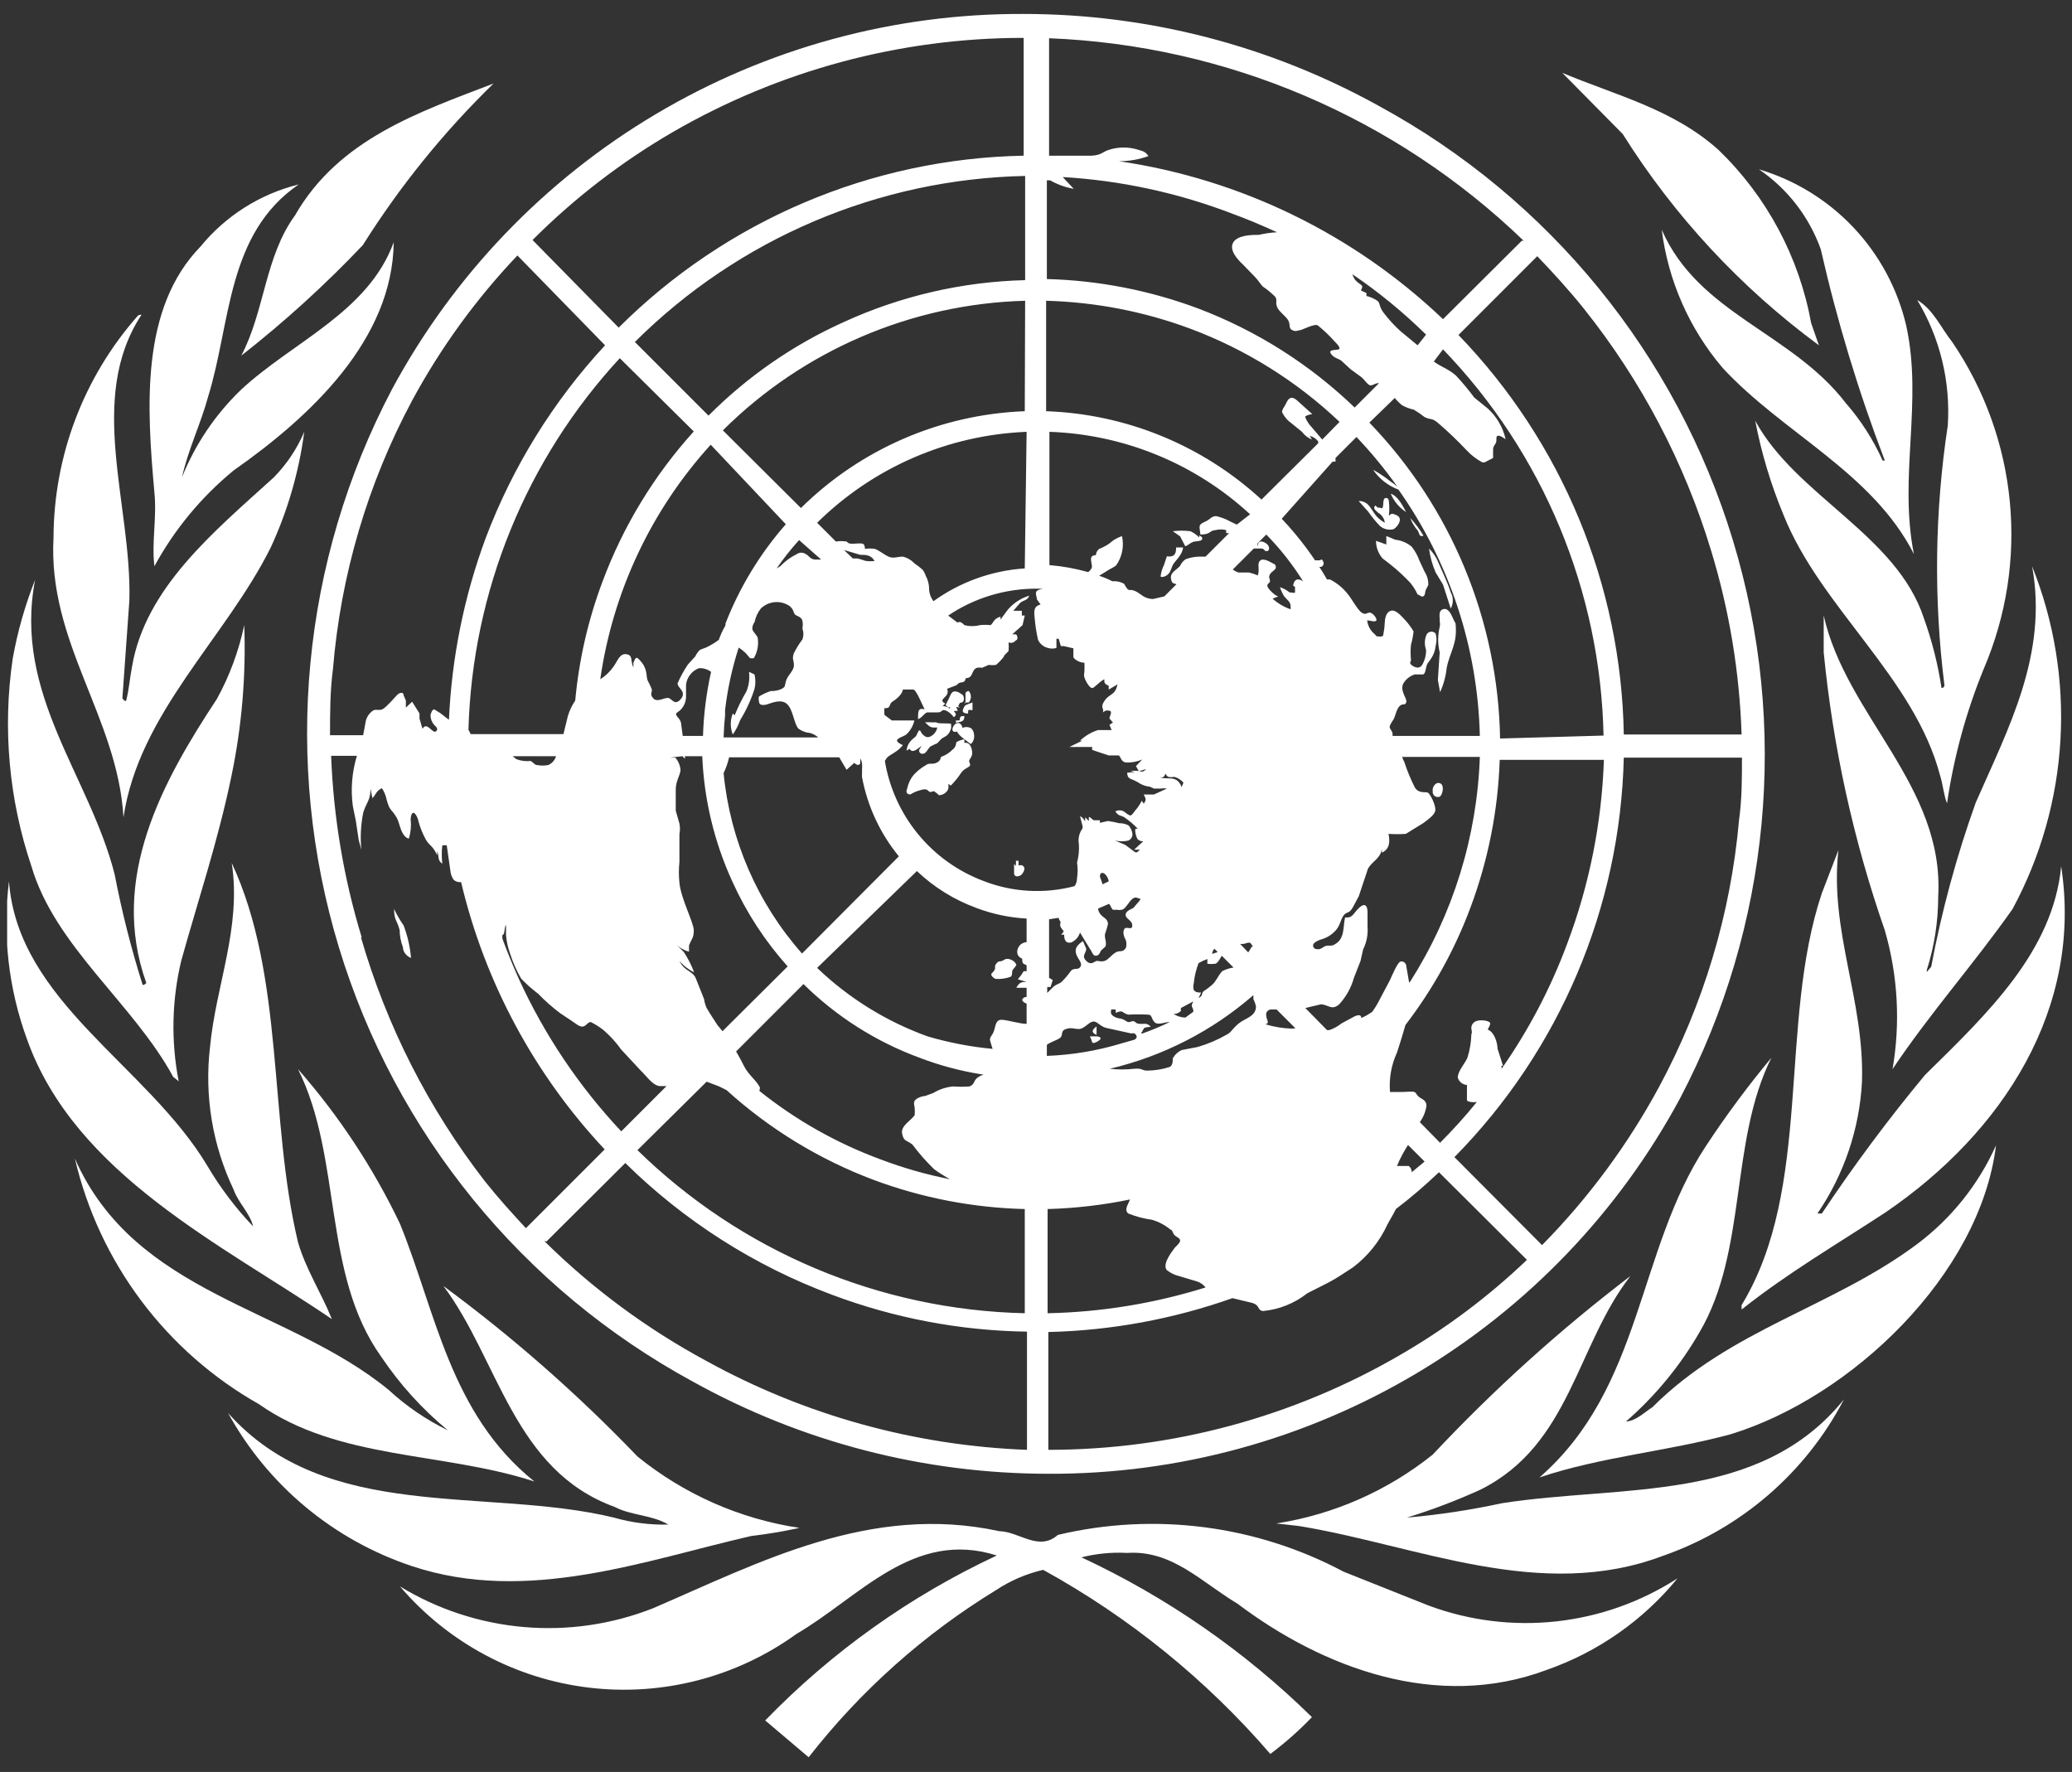 <svg width="145" height="124" viewBox="0 0 145 124" fill="none" xmlns="http://www.w3.org/2000/svg">
<rect x="0" y="0" width="145" height="124" fill="#333333" stroke="none"/>
<g clip-path="url(#clip0_2728_20857)">
<path d="M134.168 87.056C128.242 91.488 121.105 93.008 115.643 98.47C115.051 98.857 114.458 99.449 113.788 99.475C115.841 97.689 117.583 95.573 118.941 93.214C122.291 87.52 121.028 79.894 123.965 74.019C122.322 75.993 120.791 78.057 119.379 80.203C114.561 87.495 114.973 97.079 107.733 103.391C112.01 101.949 116.7 101.562 121.08 100.377C129.556 97.8 138.574 89.195 139.682 80.151C138.46 82.884 136.563 85.26 134.168 87.056ZM138.265 56.164C136.922 59.906 135.879 63.748 135.147 67.656L134.838 68.016V67.887C135.367 66.221 135.636 64.483 135.637 62.734C136.075 55.005 129.196 50.084 127.624 43.076V45.652C128.272 52.283 129.708 58.813 131.901 65.105C132.816 68.26 133.001 71.581 132.442 74.818C135.018 70.953 138.162 67.424 140.841 63.61C142.812 59.956 143.956 55.914 144.192 51.769C144.428 47.624 143.75 43.477 142.207 39.623C143.34 45.781 140.532 50.986 138.265 56.164Z" fill="white"/>
<path d="M136.075 47.971C136.068 48.021 136.044 48.067 136.006 48.1C135.968 48.134 135.919 48.152 135.869 48.151C135.618 46.483 135.203 44.843 134.632 43.256C132.725 37.433 125.691 34.702 122.832 29.446C123.265 31.707 123.93 33.917 124.815 36.042C127.392 42.509 133.962 47.404 135.766 54.258C135.972 54.902 136.023 55.649 136.255 56.216C136.727 52.979 137.592 49.813 138.832 46.786C140.41 43.096 141.034 39.069 140.646 35.076C140.259 31.082 138.873 27.25 136.616 23.932C135.817 22.927 135.302 21.665 134.168 20.995C135.762 23.637 136.508 26.703 136.307 29.781C135.392 35.805 135.314 41.926 136.075 47.971Z" fill="white"/>
<path d="M127.418 17.44C128.56 22.469 130.058 27.411 131.901 32.229H131.747C131.092 30.768 130.224 29.414 129.17 28.209C125.383 23.262 118.864 21.974 116.288 16.074C116.739 19.651 118.225 23.018 120.565 25.762C124.816 30.348 131.025 33.053 133.937 38.773C132.854 33.362 134.581 28.132 133.395 22.773C132.792 20.206 131.521 17.843 129.712 15.925C127.902 14.007 125.617 12.6 123.09 11.849C125.087 13.208 126.602 15.166 127.418 17.44Z" fill="white"/>
<path d="M127.289 24.164L126.748 22.618C125.91 17.992 123.639 13.747 120.255 10.483C117.061 7.623 113.067 6.67 109.331 5.098L113.557 9.375C117.166 15.122 121.825 20.139 127.289 24.164ZM16.887 24.886C19.907 22.522 22.749 19.938 25.389 17.156C27.98 13.037 31.05 9.241 34.536 5.845C29.383 7.829 23.714 9.71 20.648 15.069C18.536 17.955 18.536 21.742 16.887 24.886Z" fill="white"/>
<path d="M10.806 39.623C12.205 37.055 14.086 34.781 16.346 32.924C21.782 29.111 27.476 23.752 27.553 16.95C25.775 21.845 20.494 23.907 16.887 27.256C15.085 28.983 13.671 31.073 12.738 33.388C13.176 31.43 14.052 29.652 14.568 27.746C16.165 22.593 15.856 16.358 20.906 12.905C18.202 13.575 15.789 15.102 14.027 17.259C9.827 21.588 10.265 28.441 10.806 34.47C10.986 36.222 10.6 37.949 10.806 39.623Z" fill="white"/>
<path d="M8.642 57.195C9.724 49.903 15.778 44.673 18.948 38.309C20.133 35.746 20.923 33.018 21.292 30.219C20.786 31.409 20.061 32.492 19.154 33.414C14.954 37.227 10.162 41.143 9.234 46.683C9.08 47.481 9.028 48.28 8.822 49.053C8.642 49.053 8.642 48.924 8.564 48.873L9.054 42.019C9.234 35.32 6.039 27.9 9.904 22.026C9.775 22.026 9.698 22.026 9.595 22.154C5.842 26.432 3.764 31.923 3.746 37.613C3.334 44.982 8.229 50.187 8.642 57.195Z" fill="white"/>
<path d="M12.12 75.359L12.506 75.668C11.96 72.871 12.021 69.989 12.687 67.217C13.872 62.966 15.263 58.818 16.191 54.335C16.92 50.855 17.223 47.299 17.093 43.745C16.713 45.547 16.071 47.284 15.186 48.898C11.399 54.644 7.611 61.446 10.239 68.789C10.239 68.789 10.085 68.969 9.981 68.918C9.18 66.381 8.526 63.801 8.023 61.188C6.271 54.283 0.912 48.563 2.458 40.576C1.748 42.365 1.221 44.221 0.886 46.116C0.175 50.987 0.625 55.958 2.2 60.621C3.849 66.238 9.337 70.232 12.12 75.359Z" fill="white"/>
<path d="M23.225 92.312C22.503 90.509 21.395 88.808 20.854 86.927C18.793 78.296 19.927 68.351 16.217 60.39C16.912 64.924 15.109 68.918 14.697 73.272C14.296 76.685 14.868 80.141 16.346 83.243C16.655 84.145 17.505 84.918 17.711 85.82C16.488 84.538 15.416 83.12 14.516 81.594C10.316 74.56 1.247 70.103 0.629 61.678C0.165 65.41 0.598 69.199 1.891 72.731C5.267 82.213 15.624 87.134 23.225 92.312Z" fill="white"/>
<path d="M37.395 103.675C31.495 98.934 30.516 91.849 27.991 85.639C26.119 81.722 23.718 78.081 20.854 74.818C23.972 81.053 22.529 89.143 26.677 94.941C27.974 96.874 29.545 98.61 31.341 100.093C29.827 99.357 28.429 98.402 27.192 97.259C20.081 91.436 9.466 90.638 5.241 81.079C6.084 84.678 7.664 88.064 9.881 91.022C12.098 93.98 14.905 96.446 18.123 98.264C23.688 102.18 31.006 101.588 37.395 103.675Z" fill="white"/>
<path d="M52.571 107.488C53.705 107.356 54.831 107.166 55.946 106.921C51.788 106.299 47.873 104.573 44.609 101.923C40.432 97.567 35.889 93.576 31.031 89.994C34.896 95.147 35.927 102.876 43.012 105.453C44.197 106.071 45.589 105.994 46.774 106.689C45.485 106.722 44.199 106.557 42.961 106.2C33.994 104.036 22.838 106.612 15.959 98.882C18.749 103.951 23.35 107.779 28.841 109.601C36.906 112.28 45.151 109.188 52.571 107.488Z" fill="white"/>
<path d="M99.978 112.357L94.027 109.987C87.897 106.725 80.789 105.809 74.033 107.411C72.693 108.596 71.328 107.179 69.936 107.153C60.944 105.195 53.189 109.317 45.718 112.538C42.846 113.672 39.751 114.125 36.676 113.861C33.6 113.597 30.627 112.624 27.991 111.018C31.353 114.956 36.075 117.485 41.216 118.1C46.358 118.716 51.543 117.374 55.74 114.341C60.146 111.765 63.933 106.998 69.756 108.853C63.697 111.684 58.206 115.595 53.55 120.396L56.59 122.973C60.222 118.316 64.665 114.354 69.705 111.275C70.71 110.609 71.827 110.129 73.002 109.858C79.025 113.174 84.408 117.536 88.899 122.741C89.938 121.962 90.912 121.101 91.811 120.164C87.109 115.548 81.654 111.766 75.682 108.982C76.725 108.719 77.802 108.615 78.877 108.673C82.02 108.467 84.03 110.683 86.606 112.229C92.584 116.737 100.571 119.726 108.223 116.866C111.814 115.615 114.988 113.394 117.395 110.451C114.841 112.101 111.936 113.133 108.912 113.464C105.889 113.795 102.83 113.416 99.978 112.357Z" fill="white"/>
<path d="M105.105 105.195C102.913 105.67 100.693 106.006 98.458 106.2C100.216 105.659 101.938 105.005 103.611 104.242C109.898 101.098 110.31 94.167 114.097 89.298C109.147 93.072 104.519 97.252 100.262 101.794C97.096 104.33 93.32 105.991 89.312 106.612L90.909 106.792C99.128 108.132 107.785 112.126 116.365 108.879C121.832 106.979 126.366 103.062 129.041 97.929C123.141 105.246 113.505 103.881 105.105 105.195ZM127.495 62.502C124.429 71.649 126.877 83.114 121.878 91.333V91.642C125.125 89.066 128.577 87.056 131.952 84.841C140.197 79.224 145.762 70.541 144.242 60.622C143.675 66.573 139.089 70.927 134.709 75.23C132.137 78.331 129.729 81.565 127.495 84.918H127.186C129.051 82.187 130.13 78.996 130.303 75.694C130.484 69.974 128.01 65.156 128.655 59.488L127.495 62.502ZM48.5 96.692C56.107 100.914 64.663 103.131 73.363 103.134C82.422 103.171 91.322 100.746 99.109 96.117C106.896 91.488 113.28 84.829 117.576 76.853C123.888 64.831 125.216 50.808 121.272 37.815C117.329 24.822 108.43 13.902 96.5 7.417C88.893 3.195 80.337 0.979 71.637 0.976C62.577 0.936 53.677 3.36 45.889 7.989C38.101 12.618 31.718 19.278 27.424 27.256C21.105 39.277 19.773 53.303 23.718 66.298C27.662 79.293 36.565 90.212 48.5 96.692ZM25.311 65.594C24.055 61.47 23.336 57.2 23.173 52.892H24.977C24.628 54.034 24.532 55.239 24.693 56.422L24.899 57.427L25.105 58.792L25.286 59.462C25.204 58.602 25.247 57.734 25.415 56.886C25.621 56.164 25.93 56.035 25.93 55.185L26.059 55.855C26.342 55.572 26.316 55.34 26.729 55.159C26.854 55.35 26.949 55.559 27.012 55.778C27.066 56.025 27.143 56.267 27.244 56.499C27.398 56.757 27.502 56.808 27.63 57.014C27.76 57.193 27.856 57.394 27.914 57.607C28.043 57.993 28.172 58.56 28.61 58.689C28.743 58.265 28.787 57.817 28.738 57.375C28.738 57.375 28.738 56.963 28.893 56.886C29.047 56.808 29.254 57.272 29.279 57.453C29.397 57.901 29.57 58.334 29.795 58.741C30.052 59.205 30.258 59.127 30.593 59.849V59.565C30.748 59.926 30.593 60.209 30.954 60.441C30.902 60.013 30.902 59.581 30.954 59.153H31.263L31.521 60.956C31.543 61.179 31.623 61.392 31.753 61.575C31.823 61.635 31.905 61.679 31.994 61.706C32.083 61.733 32.176 61.741 32.268 61.73C33.927 68.735 37.391 75.184 42.316 80.435L36.803 85.948C35.824 84.892 34.845 83.81 33.943 82.676C29.994 77.583 27.047 71.786 25.26 65.594H25.311ZM105.183 74.586L104.796 73.375C104.796 72.963 104.564 72.216 104.126 72.061C104.126 71.932 104.307 71.778 104.281 71.597C104.255 71.417 103.379 71.263 103.096 71.597C102.812 71.932 103.096 72.164 102.967 72.37C102.952 72.939 102.857 73.503 102.684 74.045C102.503 74.431 102.014 74.973 102.014 75.411C102.055 75.552 102.14 75.677 102.255 75.769C102.37 75.862 102.511 75.916 102.658 75.926V76.982C102.658 77.111 103.122 77.163 103.353 77.111C102.563 78.09 101.704 79.043 100.777 79.971L99.36 78.528C99.603 78.193 99.762 77.804 99.824 77.394C99.824 76.931 99.411 76.905 99.231 76.699C99.051 76.493 99.102 76.467 98.973 76.415C98.845 76.364 98.407 76.415 98.175 76.415H97.273C97.196 75.47 97.365 74.52 97.762 73.659C97.969 73.014 98.175 72.37 98.355 71.726C100.278 69.221 101.815 66.442 102.915 63.481C104.147 60.179 104.834 56.698 104.951 53.175H112.242C112.093 57.582 111.223 61.934 109.666 66.058C108.504 69.182 106.946 72.143 105.028 74.87C105.063 74.832 105.085 74.784 105.09 74.732C105.094 74.681 105.082 74.629 105.054 74.586H105.183ZM97.865 34.264C101.436 39.316 103.418 45.317 103.56 51.501H97.453V51.346C97.453 51.192 97.247 50.986 97.247 50.882C97.247 50.779 97.376 50.547 97.505 50.367C97.634 50.187 97.711 49.646 97.943 49.414C98.175 49.182 98.303 49.414 98.407 49.156C98.51 48.898 97.943 48.358 98.2 47.842C98.377 47.535 98.662 47.305 98.999 47.198H99.566C99.772 47.198 99.772 46.683 99.875 46.477C99.978 46.27 100.39 45.936 100.468 45.188C100.547 44.91 100.547 44.616 100.468 44.338C100.422 44.284 100.362 44.243 100.295 44.221C100.227 44.198 100.155 44.195 100.086 44.211C100.016 44.227 99.953 44.262 99.902 44.311C99.851 44.361 99.815 44.424 99.798 44.493C99.684 44.809 99.684 45.155 99.798 45.472C99.805 45.832 99.716 46.188 99.54 46.502C99.308 46.915 98.87 46.631 98.742 46.502C98.613 46.374 98.742 46.296 98.742 46.193C98.704 45.834 98.704 45.471 98.742 45.111C98.83 44.808 98.89 44.498 98.922 44.184C98.741 43.876 98.525 43.591 98.278 43.333C98.046 43.101 97.608 42.535 97.221 42.792C96.835 43.05 96.938 43.668 96.861 44.055C96.783 44.441 96.861 44.544 96.603 44.544C96.345 44.544 96.32 44.544 96.216 44.39C96.066 44.271 95.94 44.123 95.847 43.955C95.754 43.787 95.696 43.602 95.675 43.411C95.83 43.411 96.268 43.565 96.32 43.411C96.371 43.256 96.036 42.844 95.83 42.87C95.624 42.895 95.572 43.05 95.289 42.87C95.006 42.689 94.542 41.813 94.284 41.53C93.955 41.121 93.542 40.787 93.073 40.551H92.867C91.98 39.015 90.916 37.589 89.698 36.3L93.254 32.306H93.46V32.048L94.928 30.58C95.964 31.669 96.92 32.831 97.788 34.058C97.652 33.934 97.505 33.822 97.35 33.723C96.954 33.405 96.532 33.12 96.088 32.873C96.523 33.509 97.144 33.995 97.865 34.264ZM98.613 68.763L98.407 67.578C98.407 67.424 98.2 67.217 97.994 67.295C97.788 67.372 97.402 68.299 97.273 68.583L96.577 69.897C96.422 70.212 96.241 70.513 96.036 70.799C95.797 70.975 95.537 71.122 95.263 71.237C95.263 70.979 95.031 71.031 94.825 71.108L93.872 71.623C93.618 71.827 93.331 71.984 93.022 72.087H92.867L91.347 70.541L92.429 70.283C92.944 70.283 93.176 70.747 93.717 70.283C94.203 69.755 94.556 69.12 94.748 68.428L95.212 67.243L95.392 66.444C95.637 65.95 95.744 65.398 95.701 64.847V63.842C95.701 63.43 95.547 63.121 95.109 63.533C94.671 63.945 94.671 64.254 94.13 64.203C93.975 64.847 94.13 65.697 93.408 66.084C93.176 66.264 92.893 66.084 92.635 66.264C92.378 66.444 92.275 66.444 92.171 66.419C92.135 66.422 92.099 66.418 92.065 66.407C92.031 66.396 91.999 66.377 91.972 66.353C91.946 66.329 91.924 66.299 91.91 66.266C91.895 66.233 91.888 66.197 91.888 66.161C91.888 65.955 92.275 65.8 92.429 65.749C92.879 65.631 93.277 65.369 93.563 65.002C93.795 64.667 93.82 64.383 94.001 64.1C94.181 63.816 94.362 63.919 94.542 63.688C94.722 63.456 94.954 62.94 95.083 62.734L95.727 60.802C96.036 60.235 96.577 60.132 96.706 59.411V59.668C97.273 59.411 97.273 58.87 97.17 58.354C97.573 58.381 97.978 58.381 98.381 58.354L99.592 57.607C99.875 57.401 100.39 57.04 100.442 56.731C100.494 56.422 100.184 55.778 100.056 55.623C100.037 55.575 100.006 55.532 99.965 55.501C99.924 55.469 99.875 55.449 99.824 55.443C99.566 55.443 99.18 55.443 98.999 55.082C98.714 54.517 98.473 53.932 98.278 53.33C98.214 53.216 98.162 53.095 98.123 52.969H103.56C103.367 58.549 101.686 63.975 98.69 68.686L98.613 68.763ZM47.675 50.728C47.675 50.341 47.34 50.161 47.315 50.006C47.289 49.852 47.521 49.826 47.701 49.594C47.884 49.376 47.992 49.105 48.01 48.821V47.894C48.045 47.641 48.147 47.403 48.306 47.203C48.464 47.003 48.674 46.85 48.912 46.76C49.217 46.742 49.519 46.834 49.762 47.018C49.431 48.491 49.242 49.992 49.196 51.501H47.779L47.675 50.728ZM50.742 50.161V49.672C50.919 48.193 51.238 46.735 51.695 45.317C51.871 45.428 52.036 45.558 52.184 45.704L52.493 46.064H52.751C52.994 45.653 53.093 45.173 53.035 44.699C53.035 44.493 52.725 44.287 52.648 44.029C52.64 43.853 52.695 43.679 52.803 43.539C52.874 43.192 53.024 42.866 53.241 42.586C53.504 42.329 53.847 42.171 54.213 42.139C54.58 42.106 54.946 42.2 55.25 42.406C55.534 42.638 55.508 42.818 55.611 42.973C55.714 43.127 56.075 43.127 56.152 43.436C56.189 43.615 56.189 43.799 56.152 43.977C56.243 44.227 56.243 44.501 56.152 44.75C55.925 45.049 55.727 45.368 55.559 45.704C55.405 46.142 55.559 46.167 55.559 46.554C55.559 46.94 55.147 47.224 55.019 47.61C54.89 47.997 55.019 48.048 54.658 48.229C54.429 48.324 54.183 48.367 53.936 48.358C53.648 48.455 53.371 48.584 53.112 48.744C53.086 48.854 53.086 48.969 53.112 49.079C53.112 49.388 53.447 49.362 53.705 49.285C53.962 49.208 54.684 48.873 55.096 49.285C55.508 49.697 55.559 50.625 55.869 50.986C56.11 51.163 56.395 51.27 56.693 51.295C56.902 51.356 57.095 51.461 57.26 51.604H50.638C50.664 50.96 50.69 50.522 50.742 50.058V50.161ZM87.714 69.923C87.797 70.086 87.858 70.259 87.894 70.438C87.894 71.134 87.121 71.263 86.683 71.623C86.246 71.984 86.142 72.267 85.859 72.396C85.21 72.771 84.518 73.065 83.798 73.272L82.716 73.478C82.44 73.596 82.212 73.805 82.072 74.071C82.072 74.277 82.072 74.535 81.865 74.663C81.358 74.828 80.828 74.915 80.294 74.921C79.856 74.921 80.01 74.741 79.366 74.792C78.801 74.857 78.231 74.857 77.666 74.792C81.384 73.915 84.832 72.147 87.714 69.639V69.923ZM76.97 61.42C76.97 61.266 76.97 61.085 77.15 61.085C77.331 61.085 77.563 61.42 77.588 61.678L77.15 61.884C77.099 61.626 76.996 61.472 76.97 61.317V61.42ZM73.26 73.891V73.118C73.518 72.911 73.956 72.808 74.188 72.628C74.419 72.448 74.188 72.138 74.6 72.01C75.012 71.881 75.141 72.01 75.502 72.01C75.862 72.01 76.146 71.572 76.455 71.494C76.764 71.417 76.97 71.829 77.408 71.932L79.16 72.319C79.236 72.299 79.316 72.299 79.392 72.319C79.624 72.499 79.572 72.654 79.392 72.757L78.49 73.014C76.792 73.531 75.034 73.825 73.26 73.891ZM80.036 72.01C80.036 71.881 80.345 71.881 80.526 71.855C80.268 71.546 80.062 71.675 79.753 71.649C79.444 71.623 79.521 71.52 79.341 71.469C79.16 71.417 79.057 71.623 78.825 71.469C78.593 71.314 78.49 71.288 78.31 71.263C78.13 71.237 77.717 71.082 77.743 70.825C77.769 70.567 77.743 70.644 77.924 70.644H78.078V70.876C78.645 70.644 78.465 70.876 78.954 71.005C79.418 70.979 79.882 70.979 80.345 71.005C80.629 71.005 80.552 71.263 80.783 71.52C81.015 71.778 81.505 71.52 81.865 71.52C81.22 71.832 80.558 72.108 79.882 72.345V72.19C79.959 72.293 79.907 72.138 80.036 72.01ZM84.854 68.892C84.651 69.07 84.436 69.233 84.21 69.382C84.055 69.562 84.21 69.665 83.875 69.845L84.055 69.459C83.875 69.459 83.669 69.459 83.54 69.279C83.502 69.126 83.502 68.967 83.54 68.815C83.588 68.33 83.701 67.853 83.875 67.398C84.072 67.284 84.279 67.189 84.493 67.114V67.449C84.665 67.466 84.838 67.466 85.009 67.449C85.189 67.449 85.37 67.114 85.498 66.882L86.323 67.707C86.044 67.749 85.775 67.836 85.524 67.965C85.215 68.325 85.138 68.609 84.854 68.892ZM85.215 66.625L84.829 66.754C84.829 66.754 84.829 66.547 84.983 66.393L85.215 66.625ZM82.948 71.211C82.655 71.201 82.37 71.112 82.123 70.953C82.219 70.958 82.314 70.942 82.403 70.906C82.492 70.871 82.572 70.816 82.638 70.747V70.541L83.514 70.077C83.257 70.515 83.514 70.412 83.514 70.799L82.948 71.211ZM87.611 66.238L87.353 66.65L86.787 66.058H86.993C87.147 66.058 87.457 65.852 87.559 66.058C87.663 66.264 87.688 66.135 87.663 66.238H87.611ZM74.085 64.229C74.101 64.326 74.145 64.415 74.213 64.486C74.213 64.821 74.085 64.718 74.445 65.182L74.265 65.414H74.471C74.471 65.8 74.6 66.032 74.96 65.955C75.108 65.891 75.24 65.795 75.346 65.675C75.453 65.555 75.532 65.413 75.579 65.259L76.3 66.444C76.429 66.599 76.455 66.857 76.661 66.882C76.867 66.908 76.97 66.702 77.047 66.522L77.357 66.238C77.486 65.955 77.228 65.543 77.357 65.285C77.427 65.082 77.487 64.876 77.537 64.667C77.537 64.306 77.228 64.229 77.047 64.022C76.934 63.902 76.861 63.749 76.841 63.584L77.614 63.25C77.743 63.404 77.769 63.559 77.872 63.662C77.966 63.673 78.061 63.673 78.155 63.662C78.265 63.688 78.38 63.688 78.49 63.662C78.748 63.662 79.006 63.069 79.263 62.889C79.521 62.709 79.624 62.889 79.778 62.889C79.933 62.889 79.444 63.353 79.366 63.481C79.289 63.61 78.799 63.688 78.774 63.997C78.748 64.306 79.237 64.383 79.237 64.77C79.237 65.156 78.799 64.77 78.671 65.027C78.542 65.285 78.671 65.568 78.799 65.826C78.836 65.987 78.836 66.154 78.799 66.316C78.568 66.702 78.387 66.47 78.078 66.65C77.769 66.831 77.563 67.166 77.305 67.243C77.047 67.32 76.919 67.243 76.764 67.243C76.609 67.243 76.378 67.604 76.017 67.243C75.656 66.882 76.017 66.702 76.017 66.393L75.785 65.852C75.502 66.058 75.192 66.29 75.295 66.702C75.398 67.114 75.785 67.372 75.605 67.655C75.424 67.939 75.141 67.655 74.909 67.99C74.677 68.325 74.291 68.737 74.188 68.789C74.085 68.841 73.878 68.918 73.724 69.047L73.286 69.485V69.072H73.518L73.672 68.583L73.415 68.428V64.332L74.085 64.229ZM72.642 41.195H73.26H73.028C72.862 41.203 72.702 41.256 72.564 41.349C72.41 41.478 72.564 41.787 72.564 41.942L72.822 42.303C72.307 42.431 72.358 42.818 72.41 43.282C72.454 43.785 72.531 44.284 72.642 44.776C72.707 44.917 72.804 45.041 72.925 45.139C73.045 45.237 73.186 45.307 73.337 45.343C73.53 45.404 73.737 45.404 73.93 45.343V44.699H74.085L74.239 45.214H74.445L75.115 45.369V45.961C75.115 46.116 75.579 46.399 75.888 46.374C75.898 46.571 75.898 46.769 75.888 46.966C75.888 47.224 75.759 47.25 76.068 47.791C76.068 47.791 76.275 48.151 76.429 48.151C76.584 48.151 76.919 47.713 77.279 47.533C77.279 47.791 77.279 47.842 77.588 47.997V48.254L78.207 47.894C78.026 48.692 77.666 48.512 77.305 49.027C76.944 49.543 77.305 49.568 77.176 49.852L77.382 49.723H77.537C78.001 49.723 77.537 50.212 77.666 50.316C77.795 50.419 77.795 50.522 77.898 50.547L77.64 50.728L77.795 51.089H76.841C76.369 51.237 75.937 51.493 75.579 51.836H75.734L74.832 52.274H76.429V52.48L77.588 52.866H78.258C78.439 52.866 78.387 53.279 78.774 53.356C79.171 53.378 79.568 53.307 79.933 53.15L79.495 53.614L79.701 53.974L80.216 53.82C79.83 54.206 79.856 53.82 79.109 53.974C79.289 53.974 79.778 54.283 79.907 54.309C80.036 54.335 80.32 54.309 80.706 54.309C81.093 54.309 81.427 54.618 81.556 54.129C81.596 54.22 81.658 54.3 81.737 54.361C81.881 54.395 82.031 54.395 82.175 54.361C82.426 54.43 82.651 54.574 82.819 54.773L82.69 55.082C82.647 54.949 82.577 54.826 82.484 54.721C82.175 54.361 81.711 54.515 81.324 54.438L80.552 54.232H79.959C79.65 54.232 79.469 54.026 79.134 54.051C78.799 54.077 78.877 54.051 78.903 54.232C78.928 54.412 79.031 54.438 79.083 54.489C79.336 54.582 79.578 54.703 79.804 54.85C80.012 54.962 80.24 55.032 80.474 55.056L80.758 55.185H81.247C81.383 55.16 81.523 55.16 81.659 55.185L80.758 55.597H80.036C80.191 55.907 80.242 55.958 80.036 56.242L79.907 56.035C79.822 56.196 79.728 56.35 79.624 56.499L79.392 56.783C79.392 56.783 79.212 57.066 79.109 57.066C79.006 57.066 78.774 56.886 78.645 56.783C78.554 56.733 78.452 56.707 78.349 56.707C78.245 56.707 78.143 56.733 78.052 56.783C78.258 57.092 78.362 57.04 78.645 57.169C79 57.408 79.328 57.684 79.624 57.993H79.495C79.366 57.993 79.495 58.586 79.624 58.741C79.676 58.787 79.737 58.823 79.804 58.845C79.87 58.867 79.941 58.876 80.01 58.87L79.366 59.462H79.778L79.572 59.642H79.444L78.748 59.127L78.026 58.818C78.34 58.895 78.667 58.895 78.98 58.818C79.444 58.56 79.212 58.045 78.98 57.762C78.773 57.656 78.543 57.603 78.31 57.607C78.055 57.541 77.797 57.489 77.537 57.453L76.97 57.581V57.401H76.584C76.429 57.401 76.403 57.221 76.197 57.169V57.453L75.94 57.195V57.478C75.785 57.272 75.785 57.221 75.579 57.117L75.759 57.813V57.968C75.642 58.125 75.559 58.304 75.514 58.495C75.47 58.685 75.466 58.883 75.502 59.076C75.529 59.509 75.486 59.944 75.373 60.364C75.427 60.723 75.427 61.087 75.373 61.446C75.373 61.446 75.373 61.807 75.192 62.013C73.086 62.568 70.858 62.442 68.829 61.652C67.041 60.981 65.463 59.852 64.251 58.378C63.038 56.903 62.236 55.136 61.923 53.253L62.052 53.047C62.31 52.763 62.774 52.66 63.186 52.145C63.186 52.145 62.748 51.965 62.774 51.81C62.8 51.655 63.186 51.552 63.392 51.423C63.694 51.162 63.902 50.809 63.985 50.419H62.413L61.898 50.032C61.873 49.87 61.873 49.705 61.898 49.543C61.926 49.556 61.957 49.563 61.988 49.563C62.019 49.563 62.05 49.556 62.078 49.543C62.284 49.543 62.258 49.233 62.413 49.13C62.568 49.027 63.109 48.692 63.186 48.254H63.907C64.114 48.254 64.5 49.233 64.706 49.646C64.165 49.465 64.268 49.955 64.242 50.316C64.448 50.316 64.68 49.903 64.886 49.852H65.582C65.737 49.852 65.788 49.852 65.943 49.723C66.097 49.594 66.535 49.878 66.742 50.187C66.948 50.058 66.922 49.955 66.742 49.749H67.025L66.87 49.337C66.587 49.337 66.535 49.337 66.458 49.594C66.323 49.475 66.148 49.411 65.969 49.414L66.149 49.233C65.685 49.002 66.149 48.847 66.278 48.589C66.305 48.529 66.32 48.463 66.32 48.396C66.32 48.329 66.305 48.264 66.278 48.203L66.948 47.945C67.231 47.584 67.463 47.945 67.592 47.456C68.133 47.456 67.952 46.889 68.365 46.734C68.484 46.709 68.606 46.709 68.725 46.734L69.189 46.528C69.36 46.553 69.534 46.553 69.704 46.528C69.904 46.359 70.085 46.169 70.246 45.961C70.246 45.833 70.529 45.652 70.581 45.549C70.598 45.352 70.598 45.154 70.581 44.956C70.671 44.992 70.771 44.996 70.865 44.968C70.958 44.94 71.039 44.881 71.096 44.802C71.25 44.802 71.225 44.467 71.096 44.39H70.838L71.559 43.746L71.714 43.076H71.508V42.741H70.915L71.405 42.174C71.637 41.993 71.92 42.019 72.023 41.684C71.443 41.863 70.925 42.203 70.529 42.663L70.014 43.359V43.153C69.498 43.308 69.524 43.617 69.318 43.746C69.07 43.72 68.819 43.72 68.571 43.746C68.216 43.838 67.843 43.838 67.489 43.746C67.334 43.591 67.205 43.462 66.999 43.565L66.355 43.076C68.211 41.825 70.404 41.169 72.642 41.195ZM60.12 39.082H59.682L59.064 38.489L60.197 38.825C60.584 38.825 60.97 38.825 61.202 39.263C60.403 39.314 60.532 39.185 59.991 39.082H60.12ZM51.154 52.995H58.729L59.244 53.871L59.785 53.382C59.965 53.588 60.197 53.562 60.197 53.382C60.208 53.279 60.208 53.175 60.197 53.072C60.279 53.195 60.323 53.338 60.326 53.485C60.34 53.596 60.34 53.708 60.326 53.82V54.129C60.318 54.215 60.318 54.301 60.326 54.386C60.706 56.42 61.592 58.325 62.903 59.926L56.126 66.728C53.011 63.204 51.09 58.785 50.638 54.103C50.807 53.749 50.937 53.377 51.025 52.995H51.154ZM64.165 60.956C65.358 62.089 66.769 62.966 68.313 63.533C69.444 63.963 70.635 64.215 71.843 64.28V65.929C71.669 65.942 71.505 66.014 71.379 66.135C71.096 66.47 71.096 66.908 71.534 67.088C71.534 67.527 71.663 67.424 71.843 67.552V67.965H71.637L71.457 68.248L71.225 68.531L71.843 68.712C71.534 68.712 71.353 68.712 71.121 69.124H71.843V69.768C71.779 69.762 71.715 69.777 71.66 69.809C71.604 69.841 71.56 69.89 71.534 69.948C71.534 70.077 71.688 70.18 71.843 70.232V71.649C71.353 71.649 70.581 71.391 70.117 71.365C69.653 71.34 69.679 71.829 69.55 72.164C69.421 72.499 69.318 72.499 69.292 72.68C69.281 72.704 69.275 72.73 69.275 72.757C69.275 72.784 69.281 72.81 69.292 72.834C69.292 72.834 69.473 73.478 69.473 73.401C67.928 73.257 66.4 72.964 64.912 72.525C62.029 71.485 59.396 69.853 57.183 67.733L64.165 60.956ZM90.445 71.984C89.798 71.969 89.157 71.865 88.539 71.675C88.539 71.675 88.745 71.675 88.719 71.494C88.693 71.314 88.384 70.799 88.899 70.644H89.337L90.651 71.958L90.445 71.984ZM90.626 41.066V41.453C90.626 41.53 90.368 41.453 90.239 41.453C90.04 41.292 89.813 41.169 89.569 41.092C89.642 41.307 89.737 41.514 89.853 41.71C90.162 42.097 90.368 42.097 90.316 42.638C89.849 42.476 89.42 42.222 89.054 41.891L89.466 41.736C89.286 41.736 88.719 41.221 88.693 41.014C88.667 40.808 88.874 40.834 88.874 40.654C88.874 40.473 88.745 40.422 88.874 40.19C89.002 39.958 89.311 39.881 89.286 39.675C89.26 39.469 89.157 39.469 89.054 39.417C88.951 39.365 88.41 39.005 88.178 39.237C87.946 39.469 88.178 39.778 88.023 40.267C87.823 40.183 87.616 40.114 87.405 40.061H86.658C86.519 40.014 86.388 39.944 86.271 39.855L87.74 38.386H88.281C88.487 38.386 88.461 38.593 88.667 38.567C88.874 38.541 88.848 38.232 88.667 38.077C88.487 37.923 88.049 37.691 87.998 38.232C87.974 38.165 87.974 38.092 87.998 38.026L88.616 37.407C89.59 38.402 90.454 39.499 91.192 40.679C90.677 40.345 90.522 40.731 90.497 40.989L90.626 41.066ZM86.555 36.712L86.117 36.506C85.802 36.328 85.464 36.198 85.112 36.119C84.777 36.119 84.7 36.325 84.442 36.454C84.184 36.583 84.133 36.583 84.004 36.712C83.875 36.841 84.004 37.201 84.004 37.407C84.751 37.407 84.622 37.124 85.06 37.098C85.305 37.035 85.562 37.035 85.808 37.098V37.304H86.014L84.365 38.953H83.901C83.584 38.963 83.271 39.024 82.973 39.134C82.802 39.247 82.668 39.408 82.587 39.597C82.355 39.881 81.891 40.035 81.943 40.473C81.994 40.911 82.2 40.808 82.329 40.886L81.479 41.736L80.706 41.916C80.062 41.916 79.856 41.556 79.469 41.375C79.083 41.195 79.083 41.375 78.903 41.221C78.812 41.11 78.734 40.989 78.671 40.86C78.422 40.712 78.133 40.649 77.846 40.679C77.549 40.525 77.238 40.395 76.919 40.293L77.46 39.958C77.64 39.829 77.949 39.7 78.104 39.572C78.314 39.276 78.459 38.94 78.53 38.585C78.601 38.23 78.596 37.864 78.516 37.511C77.692 37.845 77.924 37.897 77.357 38.206C77.216 38.286 77.07 38.355 76.919 38.412C76.852 38.465 76.797 38.532 76.757 38.607C76.717 38.682 76.693 38.765 76.687 38.85C76.094 38.85 76.481 39.469 76.403 39.726C76.35 39.852 76.26 39.96 76.146 40.035C75.262 39.785 74.356 39.621 73.44 39.546V30.219C78.661 30.398 83.644 32.446 87.482 35.99L86.555 36.712ZM71.714 39.778C69.412 39.928 67.197 40.723 65.324 42.071C65.113 41.789 65.004 41.444 65.015 41.092C64.997 40.812 64.918 40.539 64.783 40.293C64.736 40.146 64.666 40.007 64.577 39.881C64.39 39.714 64.192 39.559 63.985 39.417C63.77 39.187 63.492 39.026 63.186 38.953C62.8 38.953 62.516 39.108 62.181 38.953C61.846 38.799 61.563 38.541 61.228 38.412C60.998 38.374 60.763 38.374 60.532 38.412C60.532 38.412 60.532 38.103 60.378 38.051C60.223 38 59.888 38.051 59.682 38.051C59.476 38.051 59.398 38.051 59.244 37.897C58.996 37.857 58.744 37.857 58.497 37.897L57.183 36.583C61.106 32.71 66.334 30.44 71.843 30.219L71.714 39.778ZM57.466 39.159H57.08C56.693 39.159 56.616 38.876 56.384 38.773C56.293 38.71 56.185 38.676 56.075 38.676C55.964 38.676 55.856 38.71 55.766 38.773C55.331 38.985 54.939 39.273 54.606 39.623L54.349 39.778C54.829 39.083 55.354 38.421 55.92 37.794L57.466 39.159ZM47.753 52.918L47.933 53.098V52.918H49.144C49.27 55.956 49.988 58.94 51.257 61.704C52.234 63.865 53.538 65.864 55.121 67.63L50.561 72.164L50.2 71.726L49.685 70.927L49.453 70.541C49.363 70.345 49.302 70.137 49.273 69.923L48.68 68.428C48.423 67.913 47.882 67.965 47.547 67.243C47.83 67.58 48.181 67.852 48.577 68.042C48.389 67.545 48.147 67.07 47.856 66.625L47.315 66.084C47.564 66.332 47.876 66.51 48.217 66.599V66.161C48.397 65.697 48.551 65.646 48.551 65.105C48.551 64.564 47.65 62.889 47.547 61.781C47.495 61.293 47.495 60.801 47.547 60.312V58.38C47.595 58.133 47.595 57.88 47.547 57.633L47.289 56.731V55.263C47.289 54.644 47.572 54.335 47.624 53.897C47.602 53.574 47.475 53.266 47.263 53.021H46.877L47.753 52.918ZM53.163 76.106C53.035 75.694 52.391 75.256 52.056 74.586C51.721 73.916 51.695 73.916 51.514 73.581L56.229 68.866C58.537 71.142 61.304 72.899 64.345 74.019C65.793 74.573 67.296 74.97 68.829 75.204C68.691 75.244 68.56 75.305 68.442 75.385C68.081 75.642 68.262 75.849 67.849 76.029C67.463 76.057 67.076 76.057 66.69 76.029C66.197 76.077 65.722 76.236 65.299 76.493L64.732 76.699C64.526 76.699 64.114 76.853 64.01 77.034C63.907 77.214 64.01 77.394 64.01 77.549C64.024 77.712 64.024 77.876 64.01 78.039C63.727 78.451 63.006 78.786 63.134 79.353C63.263 79.919 63.444 79.765 63.856 80.1C64.314 80.716 64.823 81.293 65.376 81.826C65.73 82.081 66.1 82.314 66.484 82.522C64.824 82.197 63.195 81.731 61.614 81.13C58.549 79.999 55.687 78.381 53.138 76.338C53.182 76.223 53.191 76.097 53.163 75.977V76.106ZM92.532 30.76L91.63 29.704C91.63 29.704 91.321 29.291 91.347 29.137C91.495 29.047 91.663 28.994 91.837 28.982L90.806 28.055C90.806 28.055 90.522 27.771 90.316 27.849C90.11 27.926 90.033 28.184 89.93 28.364C89.827 28.544 89.698 28.699 89.724 28.853C89.834 29.075 89.982 29.276 90.162 29.446L91.115 30.219C91.292 30.461 91.533 30.648 91.811 30.76L91.656 30.502C91.892 30.559 92.102 30.696 92.249 30.889V31.018L88.281 34.96C84.157 31.163 78.81 28.969 73.209 28.776V21.047C76.66 21.139 80.073 21.8 83.308 23.005C87.188 24.457 90.737 26.673 93.743 29.523L92.532 30.76ZM71.714 28.776C65.829 28.997 60.24 31.414 56.049 35.552L50.587 30.116C56.225 24.508 63.791 21.264 71.74 21.047L71.714 28.776ZM54.993 36.686C53.189 38.74 51.758 41.095 50.767 43.642V43.771C50.579 44.09 50.423 44.426 50.303 44.776C50.022 44.987 49.72 45.168 49.402 45.317L48.989 45.472C48.849 45.604 48.736 45.761 48.654 45.936L48.139 46.502C47.86 46.918 47.618 47.358 47.418 47.816C47.418 48.177 48.01 48.332 47.701 48.847L47.547 49.027C47.212 49.285 47.109 49.027 46.851 48.873C46.593 48.718 46.026 49.208 45.717 48.873C45.408 48.538 45.717 48.409 45.589 48.177C45.513 47.992 45.427 47.812 45.331 47.636C45.202 47.378 45.331 46.889 44.919 46.374C44.506 45.858 44.506 45.987 44.326 46.374V46.709C44.094 46.245 44.326 45.858 43.837 45.781C43.347 45.704 43.192 46.322 42.909 46.683C42.669 47.024 42.362 47.313 42.007 47.533C42.885 41.412 45.577 35.696 49.737 31.121L54.993 36.686ZM35.411 64.718V65.414C35.444 65.863 35.539 66.305 35.695 66.728C35.888 67.338 36.147 67.926 36.468 68.48C36.832 68.865 37.229 69.218 37.653 69.536C38.132 70.031 38.649 70.487 39.199 70.902L39.895 71.365L40.461 71.752C40.977 72.035 41.028 71.546 41.337 71.52C41.669 71.68 41.98 71.879 42.265 72.113C42.719 72.51 43.126 72.96 43.476 73.453L44.867 74.947C45.228 75.282 45.666 75.952 46.155 76.003H46.645L43.476 79.172C40.511 76.016 38.083 72.395 36.287 68.454C35.875 67.527 35.489 66.599 35.154 65.671C35.158 65.594 35.158 65.517 35.154 65.44C35.36 65.388 35.257 64.95 35.411 64.718ZM35.875 52.918H38.915C38.874 53.053 38.804 53.178 38.711 53.285C38.618 53.391 38.503 53.477 38.374 53.536C38.111 53.588 37.839 53.588 37.576 53.536C37.395 53.536 37.267 53.279 37.112 53.253C36.78 53.287 36.445 53.243 36.133 53.124L35.875 52.918ZM49.453 75.694L50.329 76.029L50.845 76.287C53.852 79.013 57.349 81.147 61.151 82.573C64.534 83.833 68.104 84.521 71.714 84.609V91.9C61.559 91.669 51.871 87.589 44.609 80.486L49.453 75.694ZM73.312 84.609C75.251 84.555 77.183 84.331 79.083 83.939C78.954 84.274 78.645 84.66 78.954 84.918C79.483 85.133 80.037 85.28 80.603 85.356C81.085 85.493 81.532 85.73 81.917 86.052C82.046 86.052 82.046 86.258 82.175 86.412C82.303 86.567 82.561 86.618 82.587 86.799C82.613 86.979 82.252 87.237 82.175 87.365C82.097 87.494 81.324 88.396 81.634 88.86C81.818 89.014 82.027 89.135 82.252 89.221L83.798 89.684C84.023 89.764 84.219 89.907 84.365 90.097C80.784 91.215 77.062 91.823 73.312 91.9V84.609ZM98.793 82.032C98.795 81.948 98.778 81.865 98.742 81.789C98.706 81.713 98.653 81.646 98.587 81.594H97.762C97.974 81.082 98.233 80.59 98.535 80.126L99.695 81.285L98.793 82.032ZM104.977 51.681C104.835 43.42 101.567 35.521 95.83 29.575L97.608 27.849C97.76 28.039 97.933 28.212 98.123 28.364C98.383 28.503 98.66 28.607 98.948 28.673C99.208 28.827 99.458 28.999 99.695 29.188C100.159 29.42 100.184 29.188 100.725 29.678C101.392 30.255 102.028 30.865 102.632 31.507C102.952 31.85 103.326 32.137 103.74 32.358H103.894L104.487 32.048V31.507C104.487 31.353 104.487 31.275 104.642 31.069C104.796 30.863 104.642 30.58 104.796 30.502C104.951 30.425 105.26 30.683 105.363 30.734C105.179 29.912 104.748 29.165 104.126 28.596L103.173 27.823C102.772 27.285 102.342 26.768 101.885 26.277C101.318 25.787 100.854 25.684 100.339 25.298L100.983 24.448C107.996 31.722 112.007 41.373 112.217 51.475L104.977 51.681ZM99.205 24.164L98.02 23.185C97.586 22.794 97.189 22.362 96.835 21.897C96.5 21.459 96.603 21.279 96.423 21.073C96.182 20.902 95.911 20.779 95.624 20.712V20.506L95.237 20.325C95.469 19.887 95.237 20.016 94.851 19.604C94.757 19.481 94.687 19.341 94.645 19.192C96.486 20.443 98.21 21.857 99.798 23.417L99.205 24.164ZM86.967 18.496L87.791 19.346C88.023 19.578 88.101 19.733 88.358 20.042C88.674 20.252 88.967 20.494 89.234 20.763C89.415 21.021 89.234 21.098 89.363 21.459C89.492 21.82 90.007 22.129 90.162 22.438C90.316 22.747 90.162 22.979 90.445 23.108C90.729 23.237 90.806 23.108 90.96 23.108C91.115 23.108 91.991 22.618 92.223 22.773C92.649 23.117 93.045 23.496 93.408 23.907C93.408 23.907 93.769 24.241 93.743 24.396C93.717 24.551 92.919 24.396 93.125 24.731C93.331 25.066 93.692 25.092 93.872 25.246L94.516 25.839L95.289 26.406C95.469 26.56 95.65 26.844 95.83 26.947C96.01 27.05 96.268 26.767 96.5 26.818L94.799 28.518C91.655 25.492 87.93 23.134 83.849 21.588C80.458 20.32 76.879 19.623 73.26 19.527V12.622H73.492C74.004 12.912 74.561 13.112 75.141 13.214L74.368 12.39C78.445 12.629 82.46 13.498 86.271 14.966C87.328 15.353 88.358 15.791 89.363 16.254C88.938 16.276 88.515 16.336 88.101 16.435C87.637 16.435 86.606 16.435 86.297 16.976C85.988 17.517 86.658 18.212 86.967 18.496ZM71.74 19.604C67.351 19.713 63.029 20.712 59.038 22.541C55.513 24.128 52.309 26.346 49.582 29.085L44.429 23.932C51.699 16.69 61.48 12.528 71.74 12.312V19.604ZM48.551 30.193C45.774 33.26 43.606 36.828 42.162 40.705C41.156 43.381 40.515 46.18 40.255 49.027C40.028 49.359 39.853 49.724 39.74 50.109L39.431 51.372H32.938L32.783 51.063C33.051 41.401 36.813 32.165 43.373 25.066L48.551 30.193ZM38.245 86.876L43.759 81.388C47.881 85.45 52.816 88.594 58.239 90.612C62.6 92.25 67.211 93.121 71.869 93.188V101.459C64.015 101.166 56.338 99.04 49.453 95.25C45.285 93.005 41.459 90.177 38.091 86.85L38.245 86.876ZM73.363 101.459V93.214C77.756 93.111 82.104 92.311 86.246 90.844L87.637 91.179C88.204 91.359 87.972 91.694 88.384 91.746C89.512 91.64 90.586 91.211 91.476 90.509L92.996 89.736C93.588 89.427 94.13 89.04 94.696 88.68C95.728 87.895 96.551 86.868 97.093 85.691C97.221 85.433 97.531 84.944 97.685 84.609C98.742 83.81 99.721 82.96 100.7 82.032L106.857 88.164C104.178 90.725 101.202 92.956 97.994 94.812C90.516 99.165 82.017 101.459 73.363 101.459ZM116.107 76.055C113.912 80.115 111.154 83.845 107.914 87.134L101.782 80.976C109.145 73.505 113.384 63.508 113.634 53.021H121.904C121.904 54.464 121.904 55.932 121.698 57.401C121.118 63.934 119.216 70.28 116.107 76.055ZM119.74 38.515C121.016 42.697 121.735 47.028 121.878 51.398H113.634C113.46 40.95 109.325 30.958 102.065 23.443L107.579 17.929C108.713 19.114 109.82 20.325 110.851 21.613C114.858 26.633 117.875 32.369 119.74 38.515ZM106.497 16.847L100.983 22.335C94.75 16.395 86.829 12.533 78.31 11.282C79.013 11.283 79.71 11.161 80.371 10.921C80.114 10.56 79.959 10.586 79.572 10.457C78.958 10.278 78.306 10.278 77.692 10.457C77.125 10.612 77.15 10.844 76.403 10.895H73.415V2.676C85.848 3.167 97.668 8.21 106.626 16.847H106.497ZM47.031 9.272C54.505 4.932 62.994 2.647 71.637 2.651V10.895C60.99 11.095 50.834 15.407 43.295 22.927L37.267 16.796C40.184 13.878 43.466 11.349 47.031 9.272ZM36.21 17.878L42.342 24.164C38.718 28.076 35.883 32.652 33.994 37.639C32.48 41.722 31.61 46.016 31.418 50.367C31.186 50.212 30.851 49.903 30.645 49.8C30.439 49.697 30.413 49.594 30.31 49.672C30.207 49.749 30.181 49.878 30.13 50.006C30.123 50.162 30.153 50.317 30.215 50.46C30.278 50.603 30.372 50.73 30.49 50.831C30.49 50.831 30.722 51.063 30.49 51.192C30.258 51.32 29.898 50.547 29.614 50.934C29.331 51.32 29.614 51.114 29.614 51.166L29.357 50.29V49.929L28.841 49.105L28.403 49.517V49.027L28.249 48.667C28.249 48.409 27.965 48.435 27.759 48.667C27.553 48.898 27.089 49.414 26.832 49.594C26.574 49.775 26.316 49.594 26.11 49.723C25.848 49.896 25.663 50.164 25.595 50.47L25.415 51.449H23.096C23.096 49.903 23.096 48.358 23.302 46.812C23.843 40.237 25.729 33.845 28.841 28.029C30.839 24.335 33.316 20.921 36.21 17.878Z" fill="white"/>
<path d="M99.618 37.485C99.351 37.043 99.04 36.628 98.69 36.248C98.814 36.579 98.998 36.885 99.231 37.15C99.36 37.407 99.309 37.588 99.618 37.485ZM98.407 35.836C98.149 35.372 97.814 34.702 97.325 34.548C97.544 35.078 97.922 35.528 98.407 35.836ZM100.983 40.911L101.524 42.586C101.619 42.412 101.669 42.218 101.669 42.019C101.669 41.821 101.619 41.627 101.524 41.453C101.292 40.731 100.932 40.01 100.648 39.34C100.501 38.981 100.282 38.657 100.004 38.387C100.08 38.964 100.236 39.528 100.468 40.061L100.983 40.911ZM27.579 63.61C27.579 64.409 27.785 64.383 27.966 65.079C27.972 65.493 28.051 65.903 28.198 66.29C28.198 66.599 28.429 66.908 28.764 67.037C28.697 66.261 28.523 65.499 28.249 64.77C27.994 64.403 27.77 64.015 27.579 63.61ZM64.5 52.197C64.5 52.197 64.371 52.377 64.32 52.48C64.313 52.52 64.316 52.562 64.33 52.6C64.344 52.638 64.368 52.672 64.4 52.698C64.431 52.725 64.469 52.742 64.509 52.749C64.549 52.756 64.591 52.752 64.629 52.738C64.784 52.738 64.964 52.377 65.093 52.248L65.454 52.068C65.608 52.068 65.788 51.759 65.943 51.656C66.098 51.552 66.407 51.501 66.561 50.96V50.676C66.561 50.573 65.582 50.676 65.531 50.548H65.196C65.041 50.538 64.886 50.538 64.732 50.548C65.093 50.883 65.093 50.934 65.582 50.908C65.582 51.243 65.067 51.759 64.732 51.527C64.397 51.295 64.474 51.166 64.371 51.114C64.268 51.063 64.191 51.398 64.088 51.527C63.985 51.656 63.495 51.887 63.444 52.532L63.65 52.403C63.882 52.789 64.268 52.325 64.5 52.197ZM92.326 39.211H92.017V39.469L92.198 39.623C92.558 39.804 92.713 39.469 92.584 39.263C92.455 39.056 92.455 39.211 92.326 39.211ZM95.83 35.424C95.745 35.306 95.632 35.212 95.502 35.149C95.372 35.086 95.228 35.057 95.083 35.063L95.753 35.81C95.999 36.168 96.275 36.504 96.578 36.815C96.697 36.916 96.838 36.989 96.989 37.03C97.141 37.07 97.299 37.076 97.454 37.047C97.66 37.047 98.278 36.325 97.763 36.068C97.247 35.81 97.35 36.068 97.196 36.068C97.235 35.751 97.235 35.431 97.196 35.114C97.196 35.114 97.196 34.779 96.938 34.857C96.681 34.934 96.938 35.759 96.578 35.527H96.423L96.243 35.372C96.062 35.604 96.243 35.681 96.449 35.887C96.575 35.959 96.683 36.059 96.763 36.18C96.844 36.301 96.895 36.439 96.912 36.583C96.243 36.197 96.191 35.887 95.83 35.424ZM101.138 42.612C100.545 42.612 100.803 43.333 100.751 43.488C100.78 43.615 100.78 43.747 100.751 43.874C100.61 44.459 100.61 45.068 100.751 45.652L100.623 47.585L100.777 48.435C101.025 47.898 101.181 47.323 101.241 46.734C101.473 45.575 102.014 45.06 101.859 43.617C101.653 43.308 101.524 42.689 101.138 42.612ZM98.793 38.258C98.464 37.983 98.06 37.813 97.634 37.768L97.016 37.511V38.103L96.294 37.846C96.292 38.301 96.457 38.741 96.758 39.082L97.325 39.52C97.81 39.908 98.266 40.33 98.69 40.783C98.899 41.033 99.072 41.31 99.206 41.607C99.334 41.607 99.437 41.788 99.592 41.736C99.747 41.684 99.721 41.401 99.772 41.298L99.953 40.937C99.964 40.609 99.874 40.285 99.695 40.01L99.334 39.237C99.208 38.883 99.025 38.553 98.793 38.258ZM67.747 49.929C67.747 49.62 67.747 49.672 68.056 49.697V49.156C67.88 49.214 67.708 49.283 67.54 49.362C67.283 49.749 67.309 49.929 67.747 49.929ZM67.489 51.99V51.733C67.289 51.767 67.097 51.837 66.922 51.939C66.922 51.939 66.922 52.274 66.665 52.454C66.454 52.669 66.199 52.836 65.917 52.944C65.763 52.944 65.917 53.176 65.582 53.356C65.247 53.536 65.016 53.356 64.809 53.536C64.493 53.714 64.206 53.94 63.959 54.206C63.724 54.478 63.564 54.807 63.495 55.16C63.495 55.16 63.367 55.417 63.495 55.52C63.517 55.543 63.543 55.561 63.572 55.573C63.601 55.585 63.632 55.592 63.663 55.592C63.694 55.592 63.725 55.585 63.754 55.573C63.783 55.561 63.809 55.543 63.83 55.52C64.089 55.384 64.367 55.289 64.655 55.237C64.809 55.237 64.861 55.237 64.99 55.366C65.119 55.495 65.247 55.366 65.35 55.366C65.483 55.444 65.604 55.539 65.711 55.649C65.995 55.649 66.278 55.443 66.355 55.211C66.385 55.093 66.385 54.969 66.355 54.85L66.536 54.979C66.815 54.696 67.066 54.385 67.283 54.052C67.515 53.768 67.669 53.768 67.824 53.639C67.978 53.511 67.824 53.407 67.824 53.253C67.824 53.098 68.082 52.969 68.03 52.583C67.978 52.197 67.798 51.913 67.489 51.99Z" fill="white"/>
<path d="M67.901 50.934C67.816 50.896 67.724 50.877 67.63 50.877C67.537 50.877 67.445 50.896 67.36 50.934C67.338 50.839 67.294 50.751 67.231 50.676C66.819 50.29 66.304 51.398 66.974 51.192C67.102 51.501 67.618 51.81 67.927 52.068C68.008 52.009 68.071 51.929 68.107 51.836C68.236 51.604 68.184 51.063 67.901 50.934ZM67.051 49.414L67.18 49.182C67.489 49.182 67.515 48.873 67.386 48.641L67.154 48.486C66.587 48.177 66.535 48.641 66.407 48.873L66.175 49.337L66.355 49.517C66.624 49.44 66.91 49.44 67.18 49.517L67.051 49.414ZM100.571 54.799C100.465 54.847 100.378 54.929 100.323 55.031C100.267 55.133 100.246 55.25 100.262 55.365C100.253 55.428 100.26 55.492 100.284 55.55C100.307 55.609 100.346 55.66 100.395 55.7C100.445 55.739 100.504 55.764 100.566 55.773C100.629 55.782 100.693 55.775 100.751 55.752C100.983 55.623 101.164 54.696 100.571 54.799ZM71.56 60.57C71.515 60.551 71.467 60.541 71.418 60.541C71.369 60.541 71.321 60.551 71.276 60.57V60.235H71.096V60.596L70.967 60.467V61.111C70.967 61.472 71.482 61.317 71.56 61.111C71.651 61.004 71.698 60.865 71.689 60.725C71.659 60.663 71.615 60.61 71.56 60.57ZM67.489 49.156C67.591 49.168 67.695 49.168 67.798 49.156C67.892 49.044 67.944 48.903 67.944 48.757C67.944 48.611 67.892 48.469 67.798 48.357C67.643 48.357 67.54 48.486 67.566 48.589V49.233L67.489 49.156Z" fill="white"/>
<path d="M67.489 50.109C67.231 50.109 67.18 50.109 67.154 50.419H66.896V50.573C67.308 50.496 67.489 50.496 67.489 50.109ZM69.679 68.506C70.038 68.528 70.398 68.476 70.735 68.351C70.915 68.171 70.735 67.965 70.941 67.784L71.121 67.552C71.121 67.295 70.581 66.96 70.271 67.166C69.962 67.372 69.936 67.166 69.73 67.424C69.524 67.681 69.73 67.681 69.576 67.913C69.421 68.145 69.37 68.093 69.37 68.197C69.37 68.299 69.524 68.454 69.679 68.506ZM76.79 72.525H76.275L76.403 72.834C76.403 72.834 76.403 72.989 76.532 72.989C76.661 72.989 77.382 72.628 76.79 72.525ZM52.416 47.018C52.475 47.481 52.413 47.951 52.236 48.383C51.92 48.92 51.644 49.48 51.411 50.058L51.282 49.929C51.092 50.4 51.092 50.927 51.282 51.398C51.5 51.088 51.673 50.75 51.798 50.393C52.221 49.707 52.558 48.971 52.803 48.203C52.88 47.872 52.88 47.529 52.803 47.198C52.803 47.198 52.519 47.069 52.416 47.018ZM76.738 72.422V71.829C76.429 72.061 76.326 72.242 76.738 72.422ZM82.948 38.232C83.231 38.103 83.282 38 83.489 37.923C83.695 37.845 84.262 37.923 84.107 37.588L83.927 37.459V37.614C83.747 37.433 83.538 37.285 83.308 37.175C82.898 37.124 82.482 37.124 82.072 37.175L82.587 37.536L82.948 38.232ZM81.762 40.164C81.943 39.984 81.969 39.726 82.097 39.494C82.226 39.263 82.742 38.85 82.793 38.309H82.303C82.303 38.515 82.303 38.85 81.994 38.928C81.884 38.95 81.77 38.95 81.659 38.928L81.453 39.546C81.333 39.789 81.254 40.05 81.221 40.319C81.196 40.422 81.556 40.396 81.762 40.164Z" fill="white"/>
</g>
<defs>
<clipPath id="clip0_2728_20857">
<rect width="144" height="122.048" fill="white" transform="translate(0.5 0.976)"/>
</clipPath>
</defs>
</svg>
